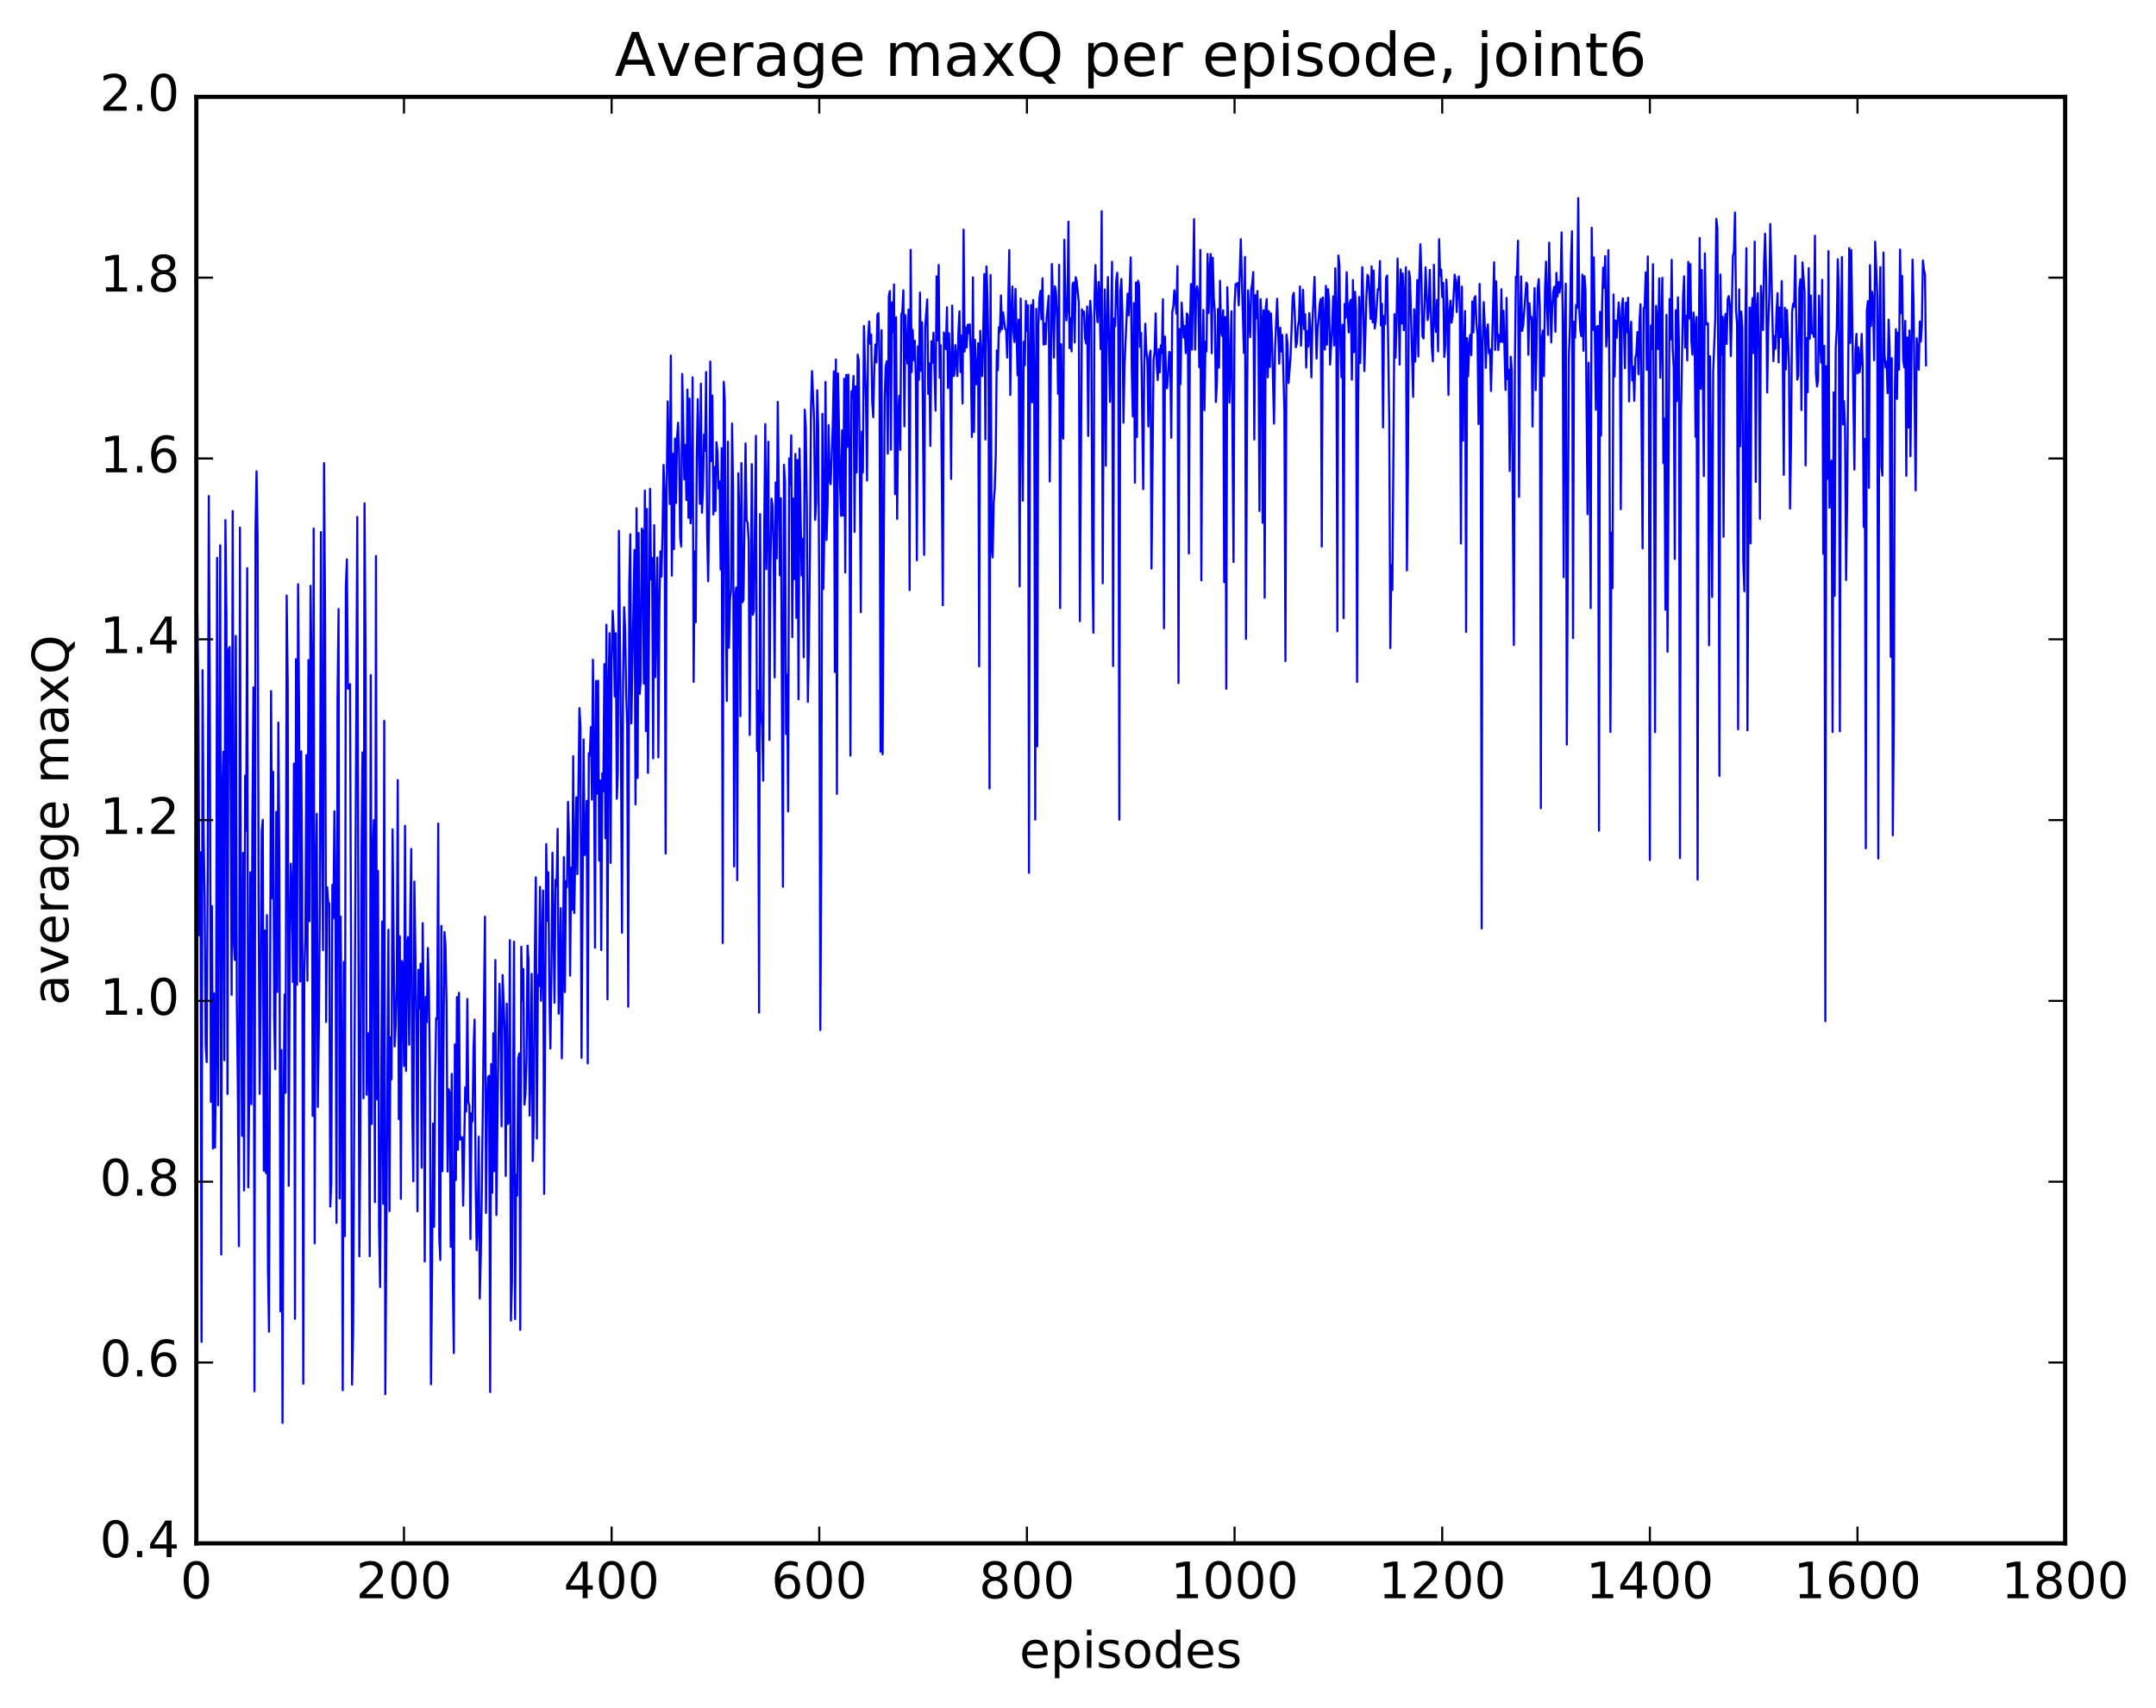 <?xml version="1.0" encoding="utf-8" standalone="no"?>
<!DOCTYPE svg PUBLIC "-//W3C//DTD SVG 1.1//EN"
  "http://www.w3.org/Graphics/SVG/1.1/DTD/svg11.dtd">
<!-- Created with matplotlib (http://matplotlib.org/) -->
<svg height="408pt" version="1.1" viewBox="0 0 515 408" width="515pt" xmlns="http://www.w3.org/2000/svg" xmlns:xlink="http://www.w3.org/1999/xlink">
 <defs>
  <style type="text/css">
*{stroke-linecap:butt;stroke-linejoin:round;stroke-miterlimit:100000;}
  </style>
 </defs>
 <g id="figure_1">
  <g id="patch_1">
   <path d="M 0 408.169 
L 515.768 408.169 
L 515.768 0 
L 0 0 
z
" style="fill:#ffffff;"/>
  </g>
  <g id="axes_1">
   <g id="patch_2">
    <path d="M 46.898 368.742 
L 493.298 368.742 
L 493.298 23.142 
L 46.898 23.142 
z
" style="fill:#ffffff;"/>
   </g>
   <g id="line2d_1">
    <path clip-path="url(#p87c7cba4aa)" d="M 47.145 147.239 
L 47.394 167.613 
L 47.642 223.49 
L 47.889 203.636 
L 48.138 320.613 
L 48.386 160.132 
L 48.633 198.721 
L 48.882 214.095 
L 49.13 249.7 
L 49.377 253.757 
L 49.626 205.034 
L 49.873 118.52 
L 50.121 165.369 
L 50.37 263.258 
L 50.617 216.49 
L 50.865 274.412 
L 51.114 237.311 
L 51.361 274.203 
L 51.609 252.072 
L 51.858 133.293 
L 52.105 264.052 
L 52.602 130.273 
L 52.849 299.731 
L 53.097 189.791 
L 53.346 179.608 
L 53.593 253.321 
L 53.842 124.252 
L 54.09 147.19 
L 54.337 261.38 
L 54.586 155.301 
L 54.834 154.583 
L 55.081 185.646 
L 55.33 237.695 
L 55.578 122.097 
L 55.825 224.746 
L 56.074 229.363 
L 56.322 151.946 
L 56.569 239.239 
L 56.818 260.28 
L 57.066 297.735 
L 57.313 126.058 
L 57.562 231.16 
L 57.809 271.35 
L 58.057 203.781 
L 58.306 284.418 
L 58.553 185.314 
L 58.801 198.519 
L 59.05 135.754 
L 59.297 283.689 
L 59.545 260.235 
L 59.794 208.423 
L 60.041 263.828 
L 60.289 195.543 
L 60.538 164.229 
L 60.785 332.408 
L 61.033 126.405 
L 61.282 112.608 
L 61.529 128.13 
L 61.778 215.079 
L 62.026 261.354 
L 62.273 238.708 
L 62.522 198.56 
L 62.77 195.871 
L 63.017 279.731 
L 63.266 222.321 
L 63.514 280.255 
L 63.761 218.653 
L 64.01 302.448 
L 64.257 318.157 
L 64.754 165.126 
L 65.001 214.628 
L 65.249 184.408 
L 65.498 243.277 
L 65.746 255.473 
L 65.993 193.984 
L 66.242 236.989 
L 66.49 172.654 
L 66.737 207.021 
L 66.986 313.319 
L 67.234 250.892 
L 67.481 339.983 
L 67.73 266.967 
L 67.978 237.612 
L 68.225 261.089 
L 68.474 142.297 
L 68.722 163.614 
L 68.969 283.314 
L 69.218 224.019 
L 69.466 206.348 
L 69.713 212.501 
L 69.962 234.61 
L 70.21 182.443 
L 70.457 315.096 
L 70.706 157.497 
L 70.954 235.252 
L 71.201 139.581 
L 71.45 170.586 
L 71.698 234.521 
L 71.945 179.525 
L 72.194 212.446 
L 72.442 330.616 
L 72.689 233.051 
L 72.938 223.814 
L 73.186 180.412 
L 73.433 234.3 
L 73.681 157.719 
L 73.93 220.105 
L 74.177 139.964 
L 74.425 158.955 
L 74.674 266.592 
L 74.921 126.286 
L 75.169 297.058 
L 75.418 210.23 
L 75.665 194.431 
L 75.913 264.488 
L 76.162 245.133 
L 76.409 215.521 
L 76.657 127.121 
L 76.906 193.622 
L 77.153 227.025 
L 77.401 110.645 
L 77.65 146.38 
L 77.897 244.174 
L 78.145 211.981 
L 78.394 215.56 
L 78.641 215.867 
L 78.889 288.301 
L 79.138 282.537 
L 79.385 211.441 
L 79.633 219.42 
L 79.882 193.815 
L 80.129 216.014 
L 80.377 292.167 
L 80.626 166.707 
L 80.874 145.493 
L 81.121 286.34 
L 81.37 218.992 
L 81.618 252.989 
L 81.865 332.17 
L 82.114 229.823 
L 82.362 295.344 
L 82.609 140.368 
L 82.858 133.641 
L 83.106 164.565 
L 83.602 163.465 
L 83.85 224.824 
L 84.097 330.83 
L 84.346 318.704 
L 85.338 123.513 
L 85.834 300.169 
L 86.082 270.818 
L 86.329 206.705 
L 86.578 179.765 
L 86.826 262.404 
L 87.073 120.27 
L 87.322 156.412 
L 87.57 261.562 
L 87.817 247.322 
L 88.066 246.813 
L 88.314 300.128 
L 88.561 161.298 
L 88.809 268.546 
L 89.058 203.313 
L 89.305 195.942 
L 89.553 287.227 
L 89.802 132.838 
L 90.049 262.69 
L 90.297 208.095 
L 90.546 293.301 
L 90.793 307.52 
L 91.29 220.155 
L 91.537 287.607 
L 91.785 172.237 
L 92.034 333.102 
L 92.778 222.124 
L 93.025 289.367 
L 93.273 247.841 
L 93.522 257.864 
L 93.769 198.164 
L 94.266 250.027 
L 94.513 245.221 
L 94.761 235.188 
L 95.01 186.375 
L 95.257 267.408 
L 95.505 223.706 
L 95.754 286.43 
L 96.001 229.62 
L 96.249 230.247 
L 96.498 254.68 
L 96.746 197.303 
L 96.993 255.87 
L 97.242 225.644 
L 97.49 223.881 
L 97.737 249.619 
L 97.986 218.643 
L 98.234 202.826 
L 98.481 265.431 
L 98.73 282.25 
L 98.978 210.631 
L 99.474 245.116 
L 99.722 289.397 
L 99.969 231.713 
L 100.218 240.88 
L 100.466 230.24 
L 100.713 278.988 
L 100.962 220.56 
L 101.21 241.884 
L 101.457 301.403 
L 101.706 238.161 
L 101.954 244.227 
L 102.201 226.496 
L 102.45 236.269 
L 102.698 258.4 
L 102.945 330.739 
L 103.194 305.404 
L 103.442 268.433 
L 103.689 293.1 
L 103.938 258.815 
L 104.186 243.252 
L 104.433 243.5 
L 104.681 196.77 
L 104.93 295.729 
L 105.177 301.038 
L 105.425 221.222 
L 105.674 279.802 
L 106.169 222.691 
L 106.418 226.017 
L 106.665 239.727 
L 106.913 279.92 
L 107.162 260.254 
L 107.409 261.126 
L 107.657 297.911 
L 107.906 256.574 
L 108.153 304.794 
L 108.401 323.284 
L 108.65 249.552 
L 108.897 281.931 
L 109.145 238.211 
L 109.394 274.71 
L 109.641 237.217 
L 109.889 272.306 
L 110.138 272.177 
L 110.385 271.678 
L 110.633 288.05 
L 111.129 259.779 
L 111.377 265.543 
L 111.626 238.68 
L 111.874 263.274 
L 112.121 264.237 
L 112.37 296.066 
L 112.618 265.961 
L 112.865 267.935 
L 113.114 250.58 
L 113.362 243.61 
L 113.609 281.604 
L 113.858 298.708 
L 114.106 291.784 
L 114.353 271.566 
L 114.602 310.237 
L 114.85 299.862 
L 115.097 284.246 
L 115.594 241.903 
L 115.841 219.022 
L 116.09 289.784 
L 116.338 265.67 
L 116.585 257.407 
L 116.834 257.002 
L 117.082 332.597 
L 117.329 254.228 
L 117.578 285 
L 117.826 246.855 
L 118.073 279.846 
L 118.322 229.38 
L 118.57 290.296 
L 119.066 248.269 
L 119.314 235.042 
L 119.561 244.095 
L 119.809 269.126 
L 120.058 232.968 
L 120.553 246.399 
L 120.802 280.985 
L 121.049 239.791 
L 121.297 268.559 
L 121.546 267.811 
L 121.793 224.632 
L 122.041 315.509 
L 122.29 306.72 
L 122.785 224.994 
L 123.034 315.159 
L 123.281 280.649 
L 123.529 285.679 
L 123.778 253.017 
L 124.025 251.676 
L 124.273 317.736 
L 124.522 226.207 
L 124.769 239.003 
L 125.017 231.53 
L 125.266 263.916 
L 125.513 261.5 
L 125.761 253.007 
L 126.01 225.926 
L 126.257 229.471 
L 126.505 266.534 
L 126.754 254.92 
L 127.001 232.69 
L 127.249 277.386 
L 127.498 268.203 
L 127.746 228.445 
L 127.993 209.628 
L 128.242 272.023 
L 128.489 232.959 
L 128.738 235.594 
L 128.986 211.905 
L 129.233 239.121 
L 129.73 212.777 
L 129.977 285.25 
L 130.474 201.682 
L 130.721 220.005 
L 130.97 208.391 
L 131.218 236.824 
L 131.465 250.512 
L 131.714 232.827 
L 131.962 203.749 
L 132.458 239.577 
L 132.706 210.225 
L 132.953 211.66 
L 133.202 198.038 
L 133.45 242.197 
L 133.697 234.616 
L 133.946 216.988 
L 134.194 252.86 
L 134.441 233.404 
L 134.69 204.775 
L 134.938 237.016 
L 135.185 210.511 
L 135.434 212.034 
L 135.681 191.594 
L 135.929 200.396 
L 136.178 233.093 
L 136.425 207.294 
L 136.673 217.361 
L 136.922 180.664 
L 137.169 218.16 
L 137.666 190.476 
L 137.913 208.856 
L 138.41 169.188 
L 138.657 173.576 
L 138.905 252.754 
L 139.401 176.681 
L 139.649 204.31 
L 139.898 202.388 
L 140.145 191.329 
L 140.393 254.084 
L 140.642 179.948 
L 140.889 180.456 
L 141.137 173.709 
L 141.386 191.056 
L 141.633 157.636 
L 141.881 180.153 
L 142.13 226.43 
L 142.377 162.7 
L 142.625 189.637 
L 142.874 162.651 
L 143.121 205.614 
L 143.369 186.483 
L 143.618 227.001 
L 143.865 184.779 
L 144.113 189.078 
L 144.362 158.664 
L 144.609 200.267 
L 144.857 149.272 
L 145.106 238.781 
L 145.353 164.137 
L 145.601 151.283 
L 145.85 206.172 
L 146.097 158.12 
L 146.345 145.954 
L 146.594 150.785 
L 146.841 166.407 
L 147.089 151.288 
L 147.338 190.841 
L 147.585 184.232 
L 147.833 126.815 
L 148.329 178.512 
L 148.577 222.863 
L 148.826 163.335 
L 149.073 145.073 
L 149.321 150.125 
L 149.57 165.722 
L 149.817 173.356 
L 150.065 240.536 
L 150.314 139.582 
L 150.561 127.653 
L 150.81 172.836 
L 151.554 131.399 
L 151.802 192.187 
L 152.049 121.442 
L 152.298 185.892 
L 152.546 127.348 
L 152.793 165.789 
L 153.042 162.826 
L 153.29 126.308 
L 153.537 126.812 
L 153.786 163.338 
L 154.034 117.205 
L 154.281 174.693 
L 154.53 121.609 
L 154.778 184.667 
L 155.274 116.777 
L 155.522 138.458 
L 155.769 133.295 
L 156.018 181.176 
L 156.266 125.476 
L 156.513 161.775 
L 157.01 133.2 
L 157.257 180.941 
L 157.506 145.166 
L 157.754 131.726 
L 158.001 137.768 
L 158.25 127.436 
L 158.498 111.077 
L 158.745 116.845 
L 158.994 203.939 
L 159.242 118.016 
L 159.489 95.906 
L 159.986 120.423 
L 160.233 84.955 
L 160.482 137.519 
L 160.73 108.387 
L 160.977 131.186 
L 161.226 104.789 
L 161.474 120.2 
L 161.721 104.687 
L 161.97 100.998 
L 162.218 108.092 
L 162.465 128.328 
L 162.714 130.572 
L 162.962 89.361 
L 163.458 114.527 
L 163.706 106.31 
L 163.953 119.481 
L 164.202 93.09 
L 164.45 123.708 
L 164.697 95.223 
L 164.946 125.041 
L 165.194 121.192 
L 165.441 90.157 
L 165.69 162.924 
L 165.938 131.72 
L 166.185 148.669 
L 166.434 108.897 
L 166.681 95.364 
L 167.178 120.379 
L 167.425 91.684 
L 167.673 122.494 
L 167.922 116.977 
L 168.169 103.794 
L 168.417 107.697 
L 168.666 88.899 
L 168.913 127.259 
L 169.161 138.848 
L 169.41 120.534 
L 169.657 86.374 
L 169.905 110.166 
L 170.154 94.504 
L 170.401 122.923 
L 170.649 111.591 
L 170.898 122.097 
L 171.145 105.651 
L 171.393 108.209 
L 171.642 116.726 
L 171.889 115.034 
L 172.137 136.092 
L 172.386 107.073 
L 172.633 225.316 
L 172.881 91.209 
L 173.13 95.737 
L 173.377 148.45 
L 173.625 167.482 
L 173.874 105.526 
L 174.121 154.787 
L 174.369 143.305 
L 174.618 141.105 
L 174.865 101.205 
L 175.113 117.342 
L 175.362 207.02 
L 175.609 142.45 
L 175.857 140.352 
L 176.106 210.297 
L 176.353 113.06 
L 176.601 123.044 
L 176.85 171.09 
L 177.097 110.632 
L 177.345 143.881 
L 177.594 143.281 
L 178.089 105.95 
L 178.338 124.362 
L 178.585 124.891 
L 178.833 129.244 
L 179.082 175.604 
L 179.577 110.893 
L 179.826 146.899 
L 180.073 145.887 
L 180.57 104.142 
L 180.817 179.44 
L 181.065 165.05 
L 181.314 241.943 
L 181.561 122.828 
L 181.81 169.962 
L 182.058 173.58 
L 182.305 186.525 
L 182.554 125.296 
L 182.802 101.318 
L 183.049 135.972 
L 183.546 105.544 
L 183.793 176.786 
L 184.042 134.893 
L 184.29 119.134 
L 184.537 120.925 
L 184.786 130.587 
L 185.034 161.855 
L 185.281 115.271 
L 185.53 133.416 
L 185.778 96.025 
L 186.274 137.458 
L 186.522 119.053 
L 187.018 211.876 
L 187.266 111.055 
L 187.513 115.255 
L 187.762 175.366 
L 188.01 161.21 
L 188.257 193.85 
L 188.506 109.533 
L 188.754 115.668 
L 189.001 104.014 
L 189.25 152.22 
L 189.498 119.088 
L 189.745 138.383 
L 189.994 108.464 
L 190.242 147.648 
L 190.489 109.884 
L 190.738 167.088 
L 190.986 107.188 
L 191.482 137.501 
L 191.73 128.726 
L 191.977 157.038 
L 192.226 97.885 
L 192.474 102.145 
L 192.721 120.644 
L 192.97 167.693 
L 193.218 154.316 
L 193.465 132.498 
L 193.714 97.793 
L 193.962 88.657 
L 194.458 100.456 
L 194.706 124.214 
L 194.953 119.964 
L 195.202 93.242 
L 195.45 102.126 
L 195.697 142.419 
L 195.946 246.086 
L 196.194 202.094 
L 196.441 98.9 
L 196.69 140.722 
L 196.938 124.741 
L 197.185 91.239 
L 197.434 129.027 
L 197.681 120.395 
L 197.929 101.573 
L 198.178 114.868 
L 198.425 115.69 
L 198.922 101.508 
L 199.169 88.722 
L 199.417 160.553 
L 199.666 85.883 
L 199.913 189.674 
L 200.161 89.23 
L 200.657 115.612 
L 200.905 123.249 
L 201.154 102.808 
L 201.401 123.186 
L 201.649 90.486 
L 201.898 136.78 
L 202.145 89.584 
L 202.393 106.769 
L 202.642 89.538 
L 202.889 107.782 
L 203.137 180.546 
L 203.386 93.493 
L 203.633 95.1 
L 203.881 89.814 
L 204.13 127.08 
L 204.377 92.29 
L 204.625 112.892 
L 204.874 84.732 
L 205.121 86.195 
L 205.369 110.458 
L 205.618 146.253 
L 205.865 103.123 
L 206.113 112.901 
L 206.362 77.893 
L 206.857 95.626 
L 207.106 114.819 
L 207.353 81.103 
L 207.601 76.807 
L 207.85 82.124 
L 208.097 79.928 
L 208.345 96.016 
L 208.594 99.685 
L 208.841 87.837 
L 209.089 82.327 
L 209.338 86.599 
L 209.585 75.186 
L 209.833 74.819 
L 210.082 86.771 
L 210.329 179.587 
L 210.577 78.891 
L 210.826 180.225 
L 211.321 95.1 
L 211.57 87.566 
L 211.817 86.336 
L 212.065 108.381 
L 212.314 70.728 
L 212.561 69.557 
L 212.81 107.462 
L 213.058 72.26 
L 213.305 79.377 
L 213.554 67.99 
L 213.802 118.076 
L 214.049 75.782 
L 214.298 123.98 
L 214.546 99.228 
L 214.793 94.571 
L 215.042 107.491 
L 215.29 75.202 
L 215.537 74.477 
L 215.786 69.344 
L 216.034 101.849 
L 216.281 75.292 
L 216.53 83.738 
L 216.778 86.904 
L 217.025 73.934 
L 217.274 141.003 
L 217.522 59.697 
L 217.769 88.929 
L 218.018 78.825 
L 218.266 86.051 
L 218.513 81.386 
L 218.762 90.334 
L 219.01 133.865 
L 219.257 82.762 
L 219.506 90.734 
L 219.754 69.898 
L 220.001 88.61 
L 220.25 76.989 
L 220.745 132.571 
L 220.994 78.199 
L 221.489 71.531 
L 221.738 94.118 
L 221.986 86.816 
L 222.233 106.538 
L 222.482 81.546 
L 222.73 86.682 
L 222.977 79.491 
L 223.474 98.112 
L 223.721 66.025 
L 223.97 81.34 
L 224.218 63.308 
L 224.465 90.247 
L 224.714 82.486 
L 225.209 144.604 
L 225.458 79.426 
L 225.706 80.407 
L 225.953 83.398 
L 226.202 73.421 
L 226.45 92.712 
L 226.697 79.633 
L 226.946 87.077 
L 227.194 114.425 
L 227.441 72.993 
L 227.69 89.869 
L 227.938 89.729 
L 228.185 82.444 
L 228.681 89.869 
L 228.929 79.668 
L 229.178 74.386 
L 229.425 88.897 
L 229.673 80.157 
L 229.922 96.398 
L 230.169 54.872 
L 230.417 83.994 
L 230.666 78.184 
L 230.913 83.018 
L 231.161 77.581 
L 231.41 79.575 
L 231.657 77.494 
L 231.905 85.922 
L 232.154 104.408 
L 232.401 66.284 
L 232.649 103.234 
L 232.898 81.172 
L 233.145 91.865 
L 233.393 90.576 
L 233.642 82.014 
L 233.889 159.212 
L 234.137 79.057 
L 234.386 87.253 
L 234.633 89.864 
L 235.13 65.48 
L 235.377 104.994 
L 235.625 63.659 
L 235.874 70.508 
L 236.121 84.596 
L 236.369 188.395 
L 236.618 65.699 
L 236.865 130.544 
L 237.113 133.2 
L 237.362 120.129 
L 237.609 116.813 
L 237.857 108.676 
L 238.106 83.734 
L 238.353 88.466 
L 238.601 78.162 
L 238.85 79.324 
L 239.097 70.582 
L 239.345 78.654 
L 239.594 74.603 
L 240.089 78.508 
L 240.338 78.904 
L 240.585 85.437 
L 241.082 59.76 
L 241.329 94.372 
L 241.577 75.646 
L 241.826 68.463 
L 242.073 79.158 
L 242.321 81.715 
L 242.57 69.027 
L 243.065 89.694 
L 243.314 76.38 
L 243.561 140.096 
L 243.81 71.341 
L 244.305 119.626 
L 244.554 81.663 
L 244.802 87.283 
L 245.049 71.892 
L 245.298 79.06 
L 245.546 72.926 
L 245.793 208.535 
L 246.042 83.405 
L 246.29 72.855 
L 246.537 96.134 
L 246.786 71.677 
L 247.034 89.115 
L 247.281 195.813 
L 247.53 73.789 
L 247.778 178.304 
L 248.025 77.718 
L 248.274 71.314 
L 248.522 69.51 
L 248.769 76.288 
L 249.018 66.495 
L 249.266 82.336 
L 249.513 77.278 
L 249.762 82.242 
L 250.01 76.099 
L 250.506 70.675 
L 250.754 115.037 
L 251.25 63.083 
L 251.498 70.615 
L 251.745 85.424 
L 251.994 68.411 
L 252.242 69.795 
L 252.489 76.197 
L 252.738 94.091 
L 252.986 63.291 
L 253.233 145.297 
L 253.482 82.224 
L 253.73 103.868 
L 253.977 104.808 
L 254.226 57.297 
L 254.474 71.276 
L 254.721 76.555 
L 254.97 73.031 
L 255.218 52.969 
L 255.465 83.18 
L 255.714 75.958 
L 255.962 83.954 
L 256.209 67.89 
L 256.457 67.45 
L 256.705 81.843 
L 256.954 66.228 
L 257.202 67.273 
L 257.697 72.395 
L 257.945 148.409 
L 258.442 73.908 
L 258.69 75.277 
L 258.938 74.438 
L 259.185 80.817 
L 259.433 82.052 
L 259.682 73.239 
L 259.93 104.169 
L 260.178 76.32 
L 260.425 71.859 
L 260.673 75.547 
L 260.921 132.829 
L 261.17 151.168 
L 261.418 72.273 
L 261.666 63.347 
L 261.913 72.973 
L 262.161 76.991 
L 262.409 67.351 
L 262.658 72.22 
L 262.906 83.421 
L 263.154 50.448 
L 263.401 139.381 
L 263.649 85.524 
L 263.897 69.171 
L 264.146 111.277 
L 264.394 77.725 
L 264.642 66.196 
L 265.137 96.033 
L 265.634 62.538 
L 265.882 159.14 
L 266.13 76.111 
L 266.377 77.937 
L 266.625 67.119 
L 266.873 65.168 
L 267.122 78.694 
L 267.37 195.836 
L 267.618 69.527 
L 267.865 66.663 
L 268.113 75.451 
L 268.361 100.98 
L 268.61 87.42 
L 269.353 70.15 
L 269.601 75.332 
L 270.098 61.505 
L 270.346 88.46 
L 270.594 99.501 
L 270.841 72.413 
L 271.089 115.316 
L 271.337 67.525 
L 271.586 104.414 
L 271.834 67.069 
L 272.082 68.072 
L 272.329 82.868 
L 272.577 79.529 
L 273.074 116.863 
L 273.322 88.086 
L 273.57 77.368 
L 273.817 83.721 
L 274.065 86.141 
L 274.313 101.894 
L 274.562 85.26 
L 274.81 83.78 
L 275.058 135.843 
L 275.553 86.001 
L 275.801 84.039 
L 276.05 74.881 
L 276.298 87.047 
L 276.546 90.804 
L 276.793 83.414 
L 277.041 88.978 
L 277.289 82.497 
L 277.538 84.364 
L 277.786 71.513 
L 278.034 150.109 
L 278.281 80.425 
L 278.529 89.511 
L 278.777 92.795 
L 279.026 89.377 
L 279.274 84.083 
L 279.522 84.268 
L 279.769 104.582 
L 280.017 74.567 
L 280.265 73.231 
L 280.514 69.366 
L 280.762 71.59 
L 281.01 74.987 
L 281.257 63.59 
L 281.505 163.197 
L 281.753 78.596 
L 282.002 91.738 
L 282.25 72.312 
L 282.745 80.649 
L 282.993 77.895 
L 283.241 84.359 
L 283.49 74.895 
L 283.738 75.288 
L 283.986 132.237 
L 284.233 78.226 
L 284.481 67.861 
L 284.729 83.554 
L 285.226 52.365 
L 285.474 83.532 
L 285.721 69.85 
L 285.969 68.401 
L 286.217 70.846 
L 286.466 87.74 
L 286.714 59.709 
L 286.962 138.668 
L 287.209 85.915 
L 287.457 74.059 
L 287.705 97.986 
L 287.954 81.632 
L 288.202 83.953 
L 288.45 60.668 
L 288.697 74.802 
L 288.945 64.315 
L 289.193 60.698 
L 289.442 84.377 
L 289.69 61.568 
L 289.938 71.236 
L 290.185 74.658 
L 290.433 96.056 
L 290.682 91.357 
L 290.93 73.834 
L 291.178 87.826 
L 291.425 67.087 
L 291.673 79.137 
L 291.921 80.257 
L 292.17 74.158 
L 292.418 139.099 
L 292.666 75.742 
L 292.913 164.575 
L 293.161 68.626 
L 293.409 78.692 
L 293.658 96.205 
L 294.154 74.368 
L 294.649 134.275 
L 294.897 73.016 
L 295.146 67.87 
L 295.394 67.987 
L 295.642 67.587 
L 295.889 72.948 
L 296.385 57.157 
L 297.13 84.327 
L 297.377 61.391 
L 297.625 152.656 
L 297.873 97.879 
L 298.122 69.389 
L 298.618 80.569 
L 298.865 69.198 
L 299.113 67.726 
L 299.361 65 
L 299.61 104.989 
L 299.858 70.52 
L 300.106 76.046 
L 300.353 69.541 
L 300.601 81.071 
L 300.849 122.107 
L 301.098 71.472 
L 301.346 76.316 
L 301.594 124.916 
L 301.841 74.136 
L 302.089 142.82 
L 302.337 73.572 
L 302.586 71.444 
L 302.834 90.158 
L 303.082 74.317 
L 303.329 87.689 
L 303.577 74.879 
L 303.825 80.265 
L 304.322 101.219 
L 304.57 83.32 
L 305.065 71.376 
L 305.562 86.897 
L 305.81 78.313 
L 306.058 83.951 
L 306.305 80.019 
L 306.801 98.144 
L 307.05 157.946 
L 307.298 79.925 
L 307.546 82.079 
L 307.793 91.507 
L 308.289 84.951 
L 308.786 70.805 
L 309.034 69.978 
L 309.281 74.934 
L 309.529 82.963 
L 309.777 81.968 
L 310.026 78.181 
L 310.274 76.521 
L 310.522 68.439 
L 310.769 82.619 
L 311.265 69.239 
L 311.514 78.646 
L 311.762 75.08 
L 312.01 87.808 
L 312.257 79.119 
L 312.505 82.789 
L 312.753 74.803 
L 313.002 79.4 
L 313.25 90.158 
L 313.498 76.893 
L 313.993 66.176 
L 314.49 85.664 
L 314.738 78.336 
L 314.986 76.02 
L 315.233 72.644 
L 315.481 71.417 
L 315.729 130.583 
L 315.978 71.064 
L 316.474 83.508 
L 316.721 68.299 
L 316.969 82.354 
L 317.217 69.09 
L 317.466 71.759 
L 317.714 87.111 
L 318.209 78.081 
L 318.457 70.804 
L 318.705 82.556 
L 318.954 64.113 
L 319.202 74.292 
L 319.45 150.811 
L 319.697 61.044 
L 319.945 63.263 
L 320.193 82.867 
L 320.442 90.157 
L 320.69 77.575 
L 320.938 147.664 
L 321.185 72.635 
L 321.433 75.975 
L 321.682 65.043 
L 321.93 74.991 
L 322.178 79.413 
L 322.425 72.3 
L 322.673 71.61 
L 322.921 90.695 
L 323.17 66.909 
L 323.418 84.155 
L 323.666 69.727 
L 323.913 74.008 
L 324.161 162.937 
L 324.409 97.563 
L 324.658 70.963 
L 324.906 86.736 
L 325.401 63.847 
L 325.649 71.42 
L 325.897 88.658 
L 326.394 70.794 
L 326.642 65.657 
L 326.889 66.059 
L 327.385 76.194 
L 327.634 63.655 
L 327.882 77.021 
L 328.13 64.647 
L 328.377 78.473 
L 328.625 76.831 
L 329.122 69.105 
L 329.37 69.174 
L 329.618 62.354 
L 329.865 77.749 
L 330.113 72.571 
L 330.361 102.127 
L 330.61 75.465 
L 330.858 77.426 
L 331.106 66.362 
L 331.353 65.83 
L 331.849 100.774 
L 332.098 154.847 
L 332.346 134.995 
L 332.594 140.962 
L 333.089 75.055 
L 333.337 85.463 
L 333.586 77.895 
L 333.834 61.782 
L 334.082 71.337 
L 334.329 87.117 
L 334.577 64.37 
L 334.825 77.298 
L 335.074 65.329 
L 335.322 78.898 
L 335.817 63.849 
L 336.065 136.303 
L 336.313 111.769 
L 336.562 64.821 
L 336.81 66.485 
L 337.553 94.83 
L 337.801 73.905 
L 338.05 86.408 
L 338.546 66.9 
L 338.793 85.17 
L 339.041 65.774 
L 339.289 58.355 
L 339.538 66.733 
L 339.786 80.369 
L 340.034 80.868 
L 340.529 63.875 
L 341.026 76.47 
L 341.274 74.236 
L 341.522 64.502 
L 342.017 82.929 
L 342.265 86.33 
L 342.514 63.265 
L 342.762 76.777 
L 343.01 79.306 
L 343.257 71.671 
L 343.505 83.938 
L 343.753 57.169 
L 344.002 65.86 
L 344.25 64.399 
L 344.498 71.001 
L 344.745 67.607 
L 344.993 85.284 
L 345.241 82.659 
L 345.49 66.794 
L 345.738 72.641 
L 345.986 94.357 
L 346.233 74.646 
L 346.481 71.821 
L 346.729 77.101 
L 346.978 75.458 
L 347.474 65.622 
L 347.721 66.913 
L 347.969 74.566 
L 348.217 67.81 
L 348.466 66.042 
L 348.714 73.841 
L 348.962 129.839 
L 349.209 68.475 
L 349.457 105.277 
L 349.705 81.788 
L 349.954 74.317 
L 350.202 150.979 
L 350.45 80.785 
L 350.697 89.888 
L 350.945 82.697 
L 351.193 79.986 
L 351.442 84.853 
L 351.69 72.026 
L 351.938 79.428 
L 352.185 71.151 
L 352.433 70.754 
L 352.682 77.416 
L 352.93 80.013 
L 353.178 101.303 
L 353.425 67.836 
L 353.673 81.309 
L 353.921 221.816 
L 354.17 81.818 
L 354.418 72.18 
L 354.666 77.944 
L 354.913 87.889 
L 355.161 79.054 
L 355.409 77.501 
L 355.658 84.436 
L 355.906 83.508 
L 356.154 93.421 
L 356.897 62.679 
L 357.146 83.629 
L 357.394 67.207 
L 357.642 78.979 
L 357.889 83.655 
L 358.137 80.008 
L 358.385 81.672 
L 358.634 69.114 
L 358.882 81.715 
L 359.13 74.257 
L 359.625 93.154 
L 359.873 71.18 
L 360.122 90.626 
L 360.37 88.328 
L 360.618 112.516 
L 360.865 85.224 
L 361.113 88.206 
L 361.61 154.114 
L 361.858 87.099 
L 362.106 66.098 
L 362.353 66.117 
L 362.601 57.522 
L 362.849 118.712 
L 363.098 77.28 
L 363.346 66.041 
L 363.594 79.063 
L 363.841 77.763 
L 364.586 67.523 
L 364.834 68.025 
L 365.082 84.77 
L 365.329 72.457 
L 365.577 76.2 
L 365.825 75.709 
L 366.074 101.907 
L 366.322 77.438 
L 366.57 68.841 
L 366.817 93.227 
L 367.313 68.815 
L 367.562 66.692 
L 367.81 73.592 
L 368.058 193.095 
L 368.305 80.637 
L 368.553 78.986 
L 368.801 89.868 
L 369.05 69.122 
L 369.298 62.509 
L 369.546 74.189 
L 369.793 80.031 
L 370.041 57.977 
L 370.538 81.814 
L 370.786 73.134 
L 371.034 69.695 
L 371.281 68.484 
L 371.529 79.27 
L 371.777 65.201 
L 372.026 70.871 
L 372.274 67.39 
L 372.522 69.877 
L 372.769 67.767 
L 373.017 55.529 
L 373.265 74.233 
L 373.514 137.917 
L 373.762 78.131 
L 374.01 67.785 
L 374.257 177.918 
L 374.753 85.016 
L 375.002 77.891 
L 375.25 62.737 
L 375.498 55.26 
L 375.745 152.445 
L 375.993 76.89 
L 376.241 80.697 
L 376.49 72.823 
L 376.738 73.527 
L 376.986 47.317 
L 377.233 73.734 
L 377.481 78.924 
L 377.729 80.321 
L 377.978 65.616 
L 378.226 83.833 
L 378.474 65.976 
L 378.721 69.267 
L 379.217 122.861 
L 379.466 86.659 
L 379.714 106.164 
L 379.962 145.293 
L 380.209 54.405 
L 380.457 78.825 
L 380.705 61.496 
L 381.202 97.903 
L 381.45 78.044 
L 381.697 77.881 
L 381.945 198.468 
L 382.193 74.5 
L 382.442 104.033 
L 382.69 73.023 
L 382.938 63.935 
L 383.185 68.729 
L 383.433 61.191 
L 383.682 82.797 
L 383.93 78.007 
L 384.178 59.783 
L 384.425 90.447 
L 384.673 174.877 
L 384.921 127.257 
L 385.17 140.53 
L 385.418 70.352 
L 385.666 89.974 
L 385.913 76.6 
L 386.161 80.732 
L 386.658 72.256 
L 386.906 76.295 
L 387.154 121.66 
L 387.401 73.751 
L 387.649 71.285 
L 387.897 78.029 
L 388.146 87.958 
L 388.394 72.294 
L 388.642 79.389 
L 388.889 71.149 
L 389.137 95.904 
L 389.385 80.526 
L 389.634 76.869 
L 389.882 90.9 
L 390.13 87.625 
L 390.377 95.762 
L 390.625 85.536 
L 390.873 84.441 
L 391.122 79.357 
L 391.37 89.417 
L 391.618 76.896 
L 391.865 72.681 
L 392.361 131.014 
L 392.61 73.578 
L 392.858 73.377 
L 393.106 65.088 
L 393.353 88.383 
L 393.601 61.261 
L 393.849 89.415 
L 394.098 205.48 
L 394.346 77.788 
L 394.594 83.369 
L 394.841 63.128 
L 395.089 106.145 
L 395.337 174.926 
L 395.586 73.062 
L 395.834 77.208 
L 396.082 83.396 
L 396.329 66.499 
L 396.577 90.236 
L 397.074 66.373 
L 397.322 110.669 
L 397.57 100.029 
L 397.817 145.677 
L 398.065 75.241 
L 398.313 155.715 
L 398.81 71.446 
L 399.058 81.111 
L 399.305 62.084 
L 399.553 83.282 
L 399.801 87.878 
L 400.05 133.543 
L 400.298 74.132 
L 400.546 95.833 
L 400.793 71.027 
L 401.041 82.038 
L 401.289 205.025 
L 401.538 99.013 
L 402.034 70.765 
L 402.281 66.018 
L 402.529 83.047 
L 402.777 75.417 
L 403.026 86.107 
L 403.274 62.583 
L 403.522 76.08 
L 403.769 63.098 
L 404.017 81.429 
L 404.265 84.734 
L 404.514 74.664 
L 404.762 77.921 
L 405.01 104.352 
L 405.257 75.728 
L 405.505 210.171 
L 405.753 85.937 
L 406.002 56.852 
L 406.25 92.897 
L 406.498 64.516 
L 406.993 113.749 
L 407.241 60.552 
L 407.49 77.541 
L 407.738 77.166 
L 407.986 77.283 
L 408.233 154.167 
L 408.481 85.109 
L 408.978 142.634 
L 409.226 88.741 
L 409.721 76.077 
L 409.969 52.298 
L 410.217 54.391 
L 410.466 90.556 
L 410.714 185.388 
L 410.962 65.599 
L 411.209 84.725 
L 411.457 75.627 
L 411.705 128.238 
L 411.954 76.417 
L 412.202 74.985 
L 412.45 82.179 
L 412.697 71.47 
L 412.945 70.728 
L 413.193 72.881 
L 413.442 85.088 
L 413.938 61.188 
L 414.185 60.163 
L 414.433 50.793 
L 414.682 74.063 
L 414.93 77.534 
L 415.178 174.259 
L 415.425 69.153 
L 415.673 106.611 
L 415.921 74.416 
L 416.17 78.417 
L 416.418 134.061 
L 416.666 141.247 
L 416.913 77.541 
L 417.161 59.313 
L 417.409 174.499 
L 417.906 73.468 
L 418.154 129.825 
L 418.401 74.409 
L 418.649 71.186 
L 418.897 84.408 
L 419.146 57.732 
L 419.394 115.151 
L 419.642 73.922 
L 419.889 70.051 
L 420.137 84.857 
L 420.385 123.967 
L 420.634 68.305 
L 421.13 78.849 
L 421.377 62.953 
L 421.625 55.84 
L 421.873 66.397 
L 422.122 93.791 
L 422.37 78.287 
L 422.618 70.876 
L 422.865 53.523 
L 423.61 86.286 
L 423.858 80.296 
L 424.106 83.336 
L 424.353 74.499 
L 424.601 70.074 
L 424.849 86.581 
L 425.098 73.474 
L 425.346 80.56 
L 425.594 67.158 
L 425.841 84.729 
L 426.089 113.464 
L 426.337 73.528 
L 426.586 88.289 
L 426.834 74.057 
L 427.329 87.409 
L 427.577 121.506 
L 427.825 105.699 
L 428.074 74.558 
L 428.322 72.542 
L 428.57 73.307 
L 428.817 61.097 
L 429.313 90.697 
L 429.562 89.719 
L 429.81 68.802 
L 430.058 66.74 
L 430.305 97.977 
L 430.553 62.686 
L 431.05 69.796 
L 431.298 111.219 
L 431.546 80.715 
L 431.793 93.689 
L 432.041 64.049 
L 432.289 80.933 
L 432.538 70.601 
L 432.786 79.596 
L 433.034 79.269 
L 433.281 80.48 
L 433.529 56.332 
L 433.777 89.246 
L 434.026 92.34 
L 434.274 90.901 
L 434.522 70.63 
L 434.769 81.727 
L 435.017 86.649 
L 435.265 66.853 
L 435.514 132.308 
L 435.762 82.607 
L 436.01 243.98 
L 436.257 87.493 
L 436.505 114.432 
L 436.753 60.006 
L 437.002 121.287 
L 437.25 111.702 
L 437.498 110.053 
L 437.745 174.888 
L 437.993 93.759 
L 438.241 142.351 
L 438.49 83.297 
L 438.738 78.773 
L 438.986 61.952 
L 439.233 69.496 
L 439.481 174.712 
L 439.729 83.907 
L 439.978 61.398 
L 440.226 101.416 
L 440.474 95.843 
L 440.721 102.171 
L 440.969 138.591 
L 441.217 119.935 
L 441.714 59.274 
L 441.962 81.97 
L 442.209 59.734 
L 442.954 112.191 
L 443.202 83.911 
L 443.45 79.766 
L 443.697 89.228 
L 443.945 82.999 
L 444.193 88.943 
L 444.442 86.722 
L 444.69 79.807 
L 444.938 87.541 
L 445.185 125.903 
L 445.433 104.839 
L 445.682 202.67 
L 445.93 74.229 
L 446.178 71.939 
L 446.425 116.569 
L 446.673 63.345 
L 446.921 77.903 
L 447.17 69.695 
L 447.418 72.045 
L 447.666 86.078 
L 447.913 57.751 
L 448.409 70.118 
L 448.658 205.116 
L 448.906 77.75 
L 449.154 63.825 
L 449.401 111.421 
L 449.649 113.651 
L 449.897 60.329 
L 450.146 84.651 
L 450.394 87.781 
L 450.642 86.395 
L 450.889 93.938 
L 451.137 76.38 
L 451.385 83.562 
L 451.634 156.927 
L 451.882 85.565 
L 452.13 199.595 
L 452.377 172.49 
L 452.625 93.131 
L 452.873 78.641 
L 453.122 95.297 
L 453.37 79.475 
L 453.618 88.31 
L 453.865 59.631 
L 454.113 74.856 
L 454.361 65.916 
L 454.61 85.815 
L 454.858 87.771 
L 455.106 76.68 
L 455.353 113.685 
L 455.601 80.616 
L 455.849 102.142 
L 456.098 78.966 
L 456.346 108.997 
L 456.841 62.028 
L 457.089 72.862 
L 457.586 117.186 
L 457.834 80.826 
L 458.082 83.838 
L 458.329 88.341 
L 458.577 76.806 
L 458.825 81.605 
L 459.074 77.63 
L 459.322 62.231 
L 459.57 64.459 
L 459.817 65.621 
L 460.065 87.275 
L 460.065 87.275 
" style="fill:none;stroke:#0000ff;stroke-linecap:square;stroke-width:0.5;"/>
   </g>
   <g id="patch_3">
    <path d="M 46.898 368.742 
L 46.898 23.142 
" style="fill:none;stroke:#000000;stroke-linecap:square;stroke-linejoin:miter;"/>
   </g>
   <g id="patch_4">
    <path d="M 493.298 368.742 
L 493.298 23.142 
" style="fill:none;stroke:#000000;stroke-linecap:square;stroke-linejoin:miter;"/>
   </g>
   <g id="patch_5">
    <path d="M 46.898 368.742 
L 493.298 368.742 
" style="fill:none;stroke:#000000;stroke-linecap:square;stroke-linejoin:miter;"/>
   </g>
   <g id="patch_6">
    <path d="M 46.898 23.142 
L 493.298 23.142 
" style="fill:none;stroke:#000000;stroke-linecap:square;stroke-linejoin:miter;"/>
   </g>
   <g id="matplotlib.axis_1">
    <g id="xtick_1">
     <g id="line2d_2">
      <defs>
       <path d="M 0 0 
L 0 -4 
" id="m7ded10111f" style="stroke:#000000;stroke-width:0.5;"/>
      </defs>
      <g>
       <use style="stroke:#000000;stroke-width:0.5;" x="46.898" xlink:href="#m7ded10111f" y="368.742"/>
      </g>
     </g>
     <g id="line2d_3">
      <defs>
       <path d="M 0 0 
L 0 4 
" id="m8a1b065da8" style="stroke:#000000;stroke-width:0.5;"/>
      </defs>
      <g>
       <use style="stroke:#000000;stroke-width:0.5;" x="46.898" xlink:href="#m8a1b065da8" y="23.142"/>
      </g>
     </g>
     <g id="text_1">
      <!-- 0 -->
      <defs>
       <path d="M 31.781 66.406 
Q 24.172 66.406 20.328 58.906 
Q 16.5 51.422 16.5 36.375 
Q 16.5 21.391 20.328 13.891 
Q 24.172 6.391 31.781 6.391 
Q 39.453 6.391 43.281 13.891 
Q 47.125 21.391 47.125 36.375 
Q 47.125 51.422 43.281 58.906 
Q 39.453 66.406 31.781 66.406 
M 31.781 74.219 
Q 44.047 74.219 50.516 64.516 
Q 56.984 54.828 56.984 36.375 
Q 56.984 17.969 50.516 8.266 
Q 44.047 -1.422 31.781 -1.422 
Q 19.531 -1.422 13.062 8.266 
Q 6.594 17.969 6.594 36.375 
Q 6.594 54.828 13.062 64.516 
Q 19.531 74.219 31.781 74.219 
" id="BitstreamVeraSans-Roman-30"/>
      </defs>
      <g transform="translate(43.08 381.86)scale(0.12 -0.12)">
       <use xlink:href="#BitstreamVeraSans-Roman-30"/>
      </g>
     </g>
    </g>
    <g id="xtick_2">
     <g id="line2d_4">
      <g>
       <use style="stroke:#000000;stroke-width:0.5;" x="96.498" xlink:href="#m7ded10111f" y="368.742"/>
      </g>
     </g>
     <g id="line2d_5">
      <g>
       <use style="stroke:#000000;stroke-width:0.5;" x="96.498" xlink:href="#m8a1b065da8" y="23.142"/>
      </g>
     </g>
     <g id="text_2">
      <!-- 200 -->
      <defs>
       <path d="M 19.188 8.297 
L 53.609 8.297 
L 53.609 0 
L 7.328 0 
L 7.328 8.297 
Q 12.938 14.109 22.625 23.891 
Q 32.328 33.688 34.812 36.531 
Q 39.547 41.844 41.422 45.531 
Q 43.312 49.219 43.312 52.781 
Q 43.312 58.594 39.234 62.25 
Q 35.156 65.922 28.609 65.922 
Q 23.969 65.922 18.812 64.312 
Q 13.672 62.703 7.812 59.422 
L 7.812 69.391 
Q 13.766 71.781 18.938 73 
Q 24.125 74.219 28.422 74.219 
Q 39.75 74.219 46.484 68.547 
Q 53.219 62.891 53.219 53.422 
Q 53.219 48.922 51.531 44.891 
Q 49.859 40.875 45.406 35.406 
Q 44.188 33.984 37.641 27.219 
Q 31.109 20.453 19.188 8.297 
" id="BitstreamVeraSans-Roman-32"/>
      </defs>
      <g transform="translate(85.045 381.86)scale(0.12 -0.12)">
       <use xlink:href="#BitstreamVeraSans-Roman-32"/>
       <use x="63.623" xlink:href="#BitstreamVeraSans-Roman-30"/>
       <use x="127.246" xlink:href="#BitstreamVeraSans-Roman-30"/>
      </g>
     </g>
    </g>
    <g id="xtick_3">
     <g id="line2d_6">
      <g>
       <use style="stroke:#000000;stroke-width:0.5;" x="146.097" xlink:href="#m7ded10111f" y="368.742"/>
      </g>
     </g>
     <g id="line2d_7">
      <g>
       <use style="stroke:#000000;stroke-width:0.5;" x="146.097" xlink:href="#m8a1b065da8" y="23.142"/>
      </g>
     </g>
     <g id="text_3">
      <!-- 400 -->
      <defs>
       <path d="M 37.797 64.312 
L 12.891 25.391 
L 37.797 25.391 
z
M 35.203 72.906 
L 47.609 72.906 
L 47.609 25.391 
L 58.016 25.391 
L 58.016 17.188 
L 47.609 17.188 
L 47.609 0 
L 37.797 0 
L 37.797 17.188 
L 4.891 17.188 
L 4.891 26.703 
z
" id="BitstreamVeraSans-Roman-34"/>
      </defs>
      <g transform="translate(134.645 381.86)scale(0.12 -0.12)">
       <use xlink:href="#BitstreamVeraSans-Roman-34"/>
       <use x="63.623" xlink:href="#BitstreamVeraSans-Roman-30"/>
       <use x="127.246" xlink:href="#BitstreamVeraSans-Roman-30"/>
      </g>
     </g>
    </g>
    <g id="xtick_4">
     <g id="line2d_8">
      <g>
       <use style="stroke:#000000;stroke-width:0.5;" x="195.697" xlink:href="#m7ded10111f" y="368.742"/>
      </g>
     </g>
     <g id="line2d_9">
      <g>
       <use style="stroke:#000000;stroke-width:0.5;" x="195.697" xlink:href="#m8a1b065da8" y="23.142"/>
      </g>
     </g>
     <g id="text_4">
      <!-- 600 -->
      <defs>
       <path d="M 33.016 40.375 
Q 26.375 40.375 22.484 35.828 
Q 18.609 31.297 18.609 23.391 
Q 18.609 15.531 22.484 10.953 
Q 26.375 6.391 33.016 6.391 
Q 39.656 6.391 43.531 10.953 
Q 47.406 15.531 47.406 23.391 
Q 47.406 31.297 43.531 35.828 
Q 39.656 40.375 33.016 40.375 
M 52.594 71.297 
L 52.594 62.312 
Q 48.875 64.062 45.094 64.984 
Q 41.312 65.922 37.594 65.922 
Q 27.828 65.922 22.672 59.328 
Q 17.531 52.734 16.797 39.406 
Q 19.672 43.656 24.016 45.922 
Q 28.375 48.188 33.594 48.188 
Q 44.578 48.188 50.953 41.516 
Q 57.328 34.859 57.328 23.391 
Q 57.328 12.156 50.688 5.359 
Q 44.047 -1.422 33.016 -1.422 
Q 20.359 -1.422 13.672 8.266 
Q 6.984 17.969 6.984 36.375 
Q 6.984 53.656 15.188 63.938 
Q 23.391 74.219 37.203 74.219 
Q 40.922 74.219 44.703 73.484 
Q 48.484 72.75 52.594 71.297 
" id="BitstreamVeraSans-Roman-36"/>
      </defs>
      <g transform="translate(184.245 381.86)scale(0.12 -0.12)">
       <use xlink:href="#BitstreamVeraSans-Roman-36"/>
       <use x="63.623" xlink:href="#BitstreamVeraSans-Roman-30"/>
       <use x="127.246" xlink:href="#BitstreamVeraSans-Roman-30"/>
      </g>
     </g>
    </g>
    <g id="xtick_5">
     <g id="line2d_10">
      <g>
       <use style="stroke:#000000;stroke-width:0.5;" x="245.298" xlink:href="#m7ded10111f" y="368.742"/>
      </g>
     </g>
     <g id="line2d_11">
      <g>
       <use style="stroke:#000000;stroke-width:0.5;" x="245.298" xlink:href="#m8a1b065da8" y="23.142"/>
      </g>
     </g>
     <g id="text_5">
      <!-- 800 -->
      <defs>
       <path d="M 31.781 34.625 
Q 24.75 34.625 20.719 30.859 
Q 16.703 27.094 16.703 20.516 
Q 16.703 13.922 20.719 10.156 
Q 24.75 6.391 31.781 6.391 
Q 38.812 6.391 42.859 10.172 
Q 46.922 13.969 46.922 20.516 
Q 46.922 27.094 42.891 30.859 
Q 38.875 34.625 31.781 34.625 
M 21.922 38.812 
Q 15.578 40.375 12.031 44.719 
Q 8.5 49.078 8.5 55.328 
Q 8.5 64.062 14.719 69.141 
Q 20.953 74.219 31.781 74.219 
Q 42.672 74.219 48.875 69.141 
Q 55.078 64.062 55.078 55.328 
Q 55.078 49.078 51.531 44.719 
Q 48 40.375 41.703 38.812 
Q 48.828 37.156 52.797 32.312 
Q 56.781 27.484 56.781 20.516 
Q 56.781 9.906 50.312 4.234 
Q 43.844 -1.422 31.781 -1.422 
Q 19.734 -1.422 13.25 4.234 
Q 6.781 9.906 6.781 20.516 
Q 6.781 27.484 10.781 32.312 
Q 14.797 37.156 21.922 38.812 
M 18.312 54.391 
Q 18.312 48.734 21.844 45.562 
Q 25.391 42.391 31.781 42.391 
Q 38.141 42.391 41.719 45.562 
Q 45.312 48.734 45.312 54.391 
Q 45.312 60.062 41.719 63.234 
Q 38.141 66.406 31.781 66.406 
Q 25.391 66.406 21.844 63.234 
Q 18.312 60.062 18.312 54.391 
" id="BitstreamVeraSans-Roman-38"/>
      </defs>
      <g transform="translate(233.845 381.86)scale(0.12 -0.12)">
       <use xlink:href="#BitstreamVeraSans-Roman-38"/>
       <use x="63.623" xlink:href="#BitstreamVeraSans-Roman-30"/>
       <use x="127.246" xlink:href="#BitstreamVeraSans-Roman-30"/>
      </g>
     </g>
    </g>
    <g id="xtick_6">
     <g id="line2d_12">
      <g>
       <use style="stroke:#000000;stroke-width:0.5;" x="294.897" xlink:href="#m7ded10111f" y="368.742"/>
      </g>
     </g>
     <g id="line2d_13">
      <g>
       <use style="stroke:#000000;stroke-width:0.5;" x="294.897" xlink:href="#m8a1b065da8" y="23.142"/>
      </g>
     </g>
     <g id="text_6">
      <!-- 1000 -->
      <defs>
       <path d="M 12.406 8.297 
L 28.516 8.297 
L 28.516 63.922 
L 10.984 60.406 
L 10.984 69.391 
L 28.422 72.906 
L 38.281 72.906 
L 38.281 8.297 
L 54.391 8.297 
L 54.391 0 
L 12.406 0 
z
" id="BitstreamVeraSans-Roman-31"/>
      </defs>
      <g transform="translate(279.627 381.86)scale(0.12 -0.12)">
       <use xlink:href="#BitstreamVeraSans-Roman-31"/>
       <use x="63.623" xlink:href="#BitstreamVeraSans-Roman-30"/>
       <use x="127.246" xlink:href="#BitstreamVeraSans-Roman-30"/>
       <use x="190.869" xlink:href="#BitstreamVeraSans-Roman-30"/>
      </g>
     </g>
    </g>
    <g id="xtick_7">
     <g id="line2d_14">
      <g>
       <use style="stroke:#000000;stroke-width:0.5;" x="344.498" xlink:href="#m7ded10111f" y="368.742"/>
      </g>
     </g>
     <g id="line2d_15">
      <g>
       <use style="stroke:#000000;stroke-width:0.5;" x="344.498" xlink:href="#m8a1b065da8" y="23.142"/>
      </g>
     </g>
     <g id="text_7">
      <!-- 1200 -->
      <g transform="translate(329.228 381.86)scale(0.12 -0.12)">
       <use xlink:href="#BitstreamVeraSans-Roman-31"/>
       <use x="63.623" xlink:href="#BitstreamVeraSans-Roman-32"/>
       <use x="127.246" xlink:href="#BitstreamVeraSans-Roman-30"/>
       <use x="190.869" xlink:href="#BitstreamVeraSans-Roman-30"/>
      </g>
     </g>
    </g>
    <g id="xtick_8">
     <g id="line2d_16">
      <g>
       <use style="stroke:#000000;stroke-width:0.5;" x="394.098" xlink:href="#m7ded10111f" y="368.742"/>
      </g>
     </g>
     <g id="line2d_17">
      <g>
       <use style="stroke:#000000;stroke-width:0.5;" x="394.098" xlink:href="#m8a1b065da8" y="23.142"/>
      </g>
     </g>
     <g id="text_8">
      <!-- 1400 -->
      <g transform="translate(378.827 381.86)scale(0.12 -0.12)">
       <use xlink:href="#BitstreamVeraSans-Roman-31"/>
       <use x="63.623" xlink:href="#BitstreamVeraSans-Roman-34"/>
       <use x="127.246" xlink:href="#BitstreamVeraSans-Roman-30"/>
       <use x="190.869" xlink:href="#BitstreamVeraSans-Roman-30"/>
      </g>
     </g>
    </g>
    <g id="xtick_9">
     <g id="line2d_18">
      <g>
       <use style="stroke:#000000;stroke-width:0.5;" x="443.697" xlink:href="#m7ded10111f" y="368.742"/>
      </g>
     </g>
     <g id="line2d_19">
      <g>
       <use style="stroke:#000000;stroke-width:0.5;" x="443.697" xlink:href="#m8a1b065da8" y="23.142"/>
      </g>
     </g>
     <g id="text_9">
      <!-- 1600 -->
      <g transform="translate(428.428 381.86)scale(0.12 -0.12)">
       <use xlink:href="#BitstreamVeraSans-Roman-31"/>
       <use x="63.623" xlink:href="#BitstreamVeraSans-Roman-36"/>
       <use x="127.246" xlink:href="#BitstreamVeraSans-Roman-30"/>
       <use x="190.869" xlink:href="#BitstreamVeraSans-Roman-30"/>
      </g>
     </g>
    </g>
    <g id="xtick_10">
     <g id="line2d_20">
      <g>
       <use style="stroke:#000000;stroke-width:0.5;" x="493.298" xlink:href="#m7ded10111f" y="368.742"/>
      </g>
     </g>
     <g id="line2d_21">
      <g>
       <use style="stroke:#000000;stroke-width:0.5;" x="493.298" xlink:href="#m8a1b065da8" y="23.142"/>
      </g>
     </g>
     <g id="text_10">
      <!-- 1800 -->
      <g transform="translate(478.027 381.86)scale(0.12 -0.12)">
       <use xlink:href="#BitstreamVeraSans-Roman-31"/>
       <use x="63.623" xlink:href="#BitstreamVeraSans-Roman-38"/>
       <use x="127.246" xlink:href="#BitstreamVeraSans-Roman-30"/>
       <use x="190.869" xlink:href="#BitstreamVeraSans-Roman-30"/>
      </g>
     </g>
    </g>
    <g id="text_11">
     <!-- episodes -->
     <defs>
      <path d="M 9.422 54.688 
L 18.406 54.688 
L 18.406 0 
L 9.422 0 
z
M 9.422 75.984 
L 18.406 75.984 
L 18.406 64.594 
L 9.422 64.594 
z
" id="BitstreamVeraSans-Roman-69"/>
      <path d="M 44.281 53.078 
L 44.281 44.578 
Q 40.484 46.531 36.375 47.5 
Q 32.281 48.484 27.875 48.484 
Q 21.188 48.484 17.844 46.438 
Q 14.5 44.391 14.5 40.281 
Q 14.5 37.156 16.891 35.375 
Q 19.281 33.594 26.516 31.984 
L 29.594 31.297 
Q 39.156 29.25 43.188 25.516 
Q 47.219 21.781 47.219 15.094 
Q 47.219 7.469 41.188 3.016 
Q 35.156 -1.422 24.609 -1.422 
Q 20.219 -1.422 15.453 -0.562 
Q 10.688 0.297 5.422 2 
L 5.422 11.281 
Q 10.406 8.688 15.234 7.391 
Q 20.062 6.109 24.812 6.109 
Q 31.156 6.109 34.562 8.281 
Q 37.984 10.453 37.984 14.406 
Q 37.984 18.062 35.516 20.016 
Q 33.062 21.969 24.703 23.781 
L 21.578 24.516 
Q 13.234 26.266 9.516 29.906 
Q 5.812 33.547 5.812 39.891 
Q 5.812 47.609 11.281 51.797 
Q 16.75 56 26.812 56 
Q 31.781 56 36.172 55.266 
Q 40.578 54.547 44.281 53.078 
" id="BitstreamVeraSans-Roman-73"/>
      <path d="M 18.109 8.203 
L 18.109 -20.797 
L 9.078 -20.797 
L 9.078 54.688 
L 18.109 54.688 
L 18.109 46.391 
Q 20.953 51.266 25.266 53.625 
Q 29.594 56 35.594 56 
Q 45.562 56 51.781 48.094 
Q 58.016 40.188 58.016 27.297 
Q 58.016 14.406 51.781 6.484 
Q 45.562 -1.422 35.594 -1.422 
Q 29.594 -1.422 25.266 0.953 
Q 20.953 3.328 18.109 8.203 
M 48.688 27.297 
Q 48.688 37.203 44.609 42.844 
Q 40.531 48.484 33.406 48.484 
Q 26.266 48.484 22.188 42.844 
Q 18.109 37.203 18.109 27.297 
Q 18.109 17.391 22.188 11.75 
Q 26.266 6.109 33.406 6.109 
Q 40.531 6.109 44.609 11.75 
Q 48.688 17.391 48.688 27.297 
" id="BitstreamVeraSans-Roman-70"/>
      <path d="M 30.609 48.391 
Q 23.391 48.391 19.188 42.75 
Q 14.984 37.109 14.984 27.297 
Q 14.984 17.484 19.156 11.844 
Q 23.344 6.203 30.609 6.203 
Q 37.797 6.203 41.984 11.859 
Q 46.188 17.531 46.188 27.297 
Q 46.188 37.016 41.984 42.703 
Q 37.797 48.391 30.609 48.391 
M 30.609 56 
Q 42.328 56 49.016 48.375 
Q 55.719 40.766 55.719 27.297 
Q 55.719 13.875 49.016 6.219 
Q 42.328 -1.422 30.609 -1.422 
Q 18.844 -1.422 12.172 6.219 
Q 5.516 13.875 5.516 27.297 
Q 5.516 40.766 12.172 48.375 
Q 18.844 56 30.609 56 
" id="BitstreamVeraSans-Roman-6f"/>
      <path d="M 56.203 29.594 
L 56.203 25.203 
L 14.891 25.203 
Q 15.484 15.922 20.484 11.062 
Q 25.484 6.203 34.422 6.203 
Q 39.594 6.203 44.453 7.469 
Q 49.312 8.734 54.109 11.281 
L 54.109 2.781 
Q 49.266 0.734 44.188 -0.344 
Q 39.109 -1.422 33.891 -1.422 
Q 20.797 -1.422 13.156 6.188 
Q 5.516 13.812 5.516 26.812 
Q 5.516 40.234 12.766 48.109 
Q 20.016 56 32.328 56 
Q 43.359 56 49.781 48.891 
Q 56.203 41.797 56.203 29.594 
M 47.219 32.234 
Q 47.125 39.594 43.094 43.984 
Q 39.062 48.391 32.422 48.391 
Q 24.906 48.391 20.391 44.141 
Q 15.875 39.891 15.188 32.172 
z
" id="BitstreamVeraSans-Roman-65"/>
      <path d="M 45.406 46.391 
L 45.406 75.984 
L 54.391 75.984 
L 54.391 0 
L 45.406 0 
L 45.406 8.203 
Q 42.578 3.328 38.25 0.953 
Q 33.938 -1.422 27.875 -1.422 
Q 17.969 -1.422 11.734 6.484 
Q 5.516 14.406 5.516 27.297 
Q 5.516 40.188 11.734 48.094 
Q 17.969 56 27.875 56 
Q 33.938 56 38.25 53.625 
Q 42.578 51.266 45.406 46.391 
M 14.797 27.297 
Q 14.797 17.391 18.875 11.75 
Q 22.953 6.109 30.078 6.109 
Q 37.203 6.109 41.297 11.75 
Q 45.406 17.391 45.406 27.297 
Q 45.406 37.203 41.297 42.844 
Q 37.203 48.484 30.078 48.484 
Q 22.953 48.484 18.875 42.844 
Q 14.797 37.203 14.797 27.297 
" id="BitstreamVeraSans-Roman-64"/>
     </defs>
     <g transform="translate(243.506 398.474)scale(0.12 -0.12)">
      <use xlink:href="#BitstreamVeraSans-Roman-65"/>
      <use x="61.523" xlink:href="#BitstreamVeraSans-Roman-70"/>
      <use x="125.0" xlink:href="#BitstreamVeraSans-Roman-69"/>
      <use x="152.783" xlink:href="#BitstreamVeraSans-Roman-73"/>
      <use x="204.883" xlink:href="#BitstreamVeraSans-Roman-6f"/>
      <use x="266.064" xlink:href="#BitstreamVeraSans-Roman-64"/>
      <use x="329.541" xlink:href="#BitstreamVeraSans-Roman-65"/>
      <use x="391.064" xlink:href="#BitstreamVeraSans-Roman-73"/>
     </g>
    </g>
   </g>
   <g id="matplotlib.axis_2">
    <g id="ytick_1">
     <g id="line2d_22">
      <defs>
       <path d="M 0 0 
L 4 0 
" id="m19290bdaf5" style="stroke:#000000;stroke-width:0.5;"/>
      </defs>
      <g>
       <use style="stroke:#000000;stroke-width:0.5;" x="46.898" xlink:href="#m19290bdaf5" y="368.742"/>
      </g>
     </g>
     <g id="line2d_23">
      <defs>
       <path d="M 0 0 
L -4 0 
" id="m275f95e898" style="stroke:#000000;stroke-width:0.5;"/>
      </defs>
      <g>
       <use style="stroke:#000000;stroke-width:0.5;" x="493.298" xlink:href="#m275f95e898" y="368.742"/>
      </g>
     </g>
     <g id="text_12">
      <!-- 0.4 -->
      <defs>
       <path d="M 10.688 12.406 
L 21 12.406 
L 21 0 
L 10.688 0 
z
" id="BitstreamVeraSans-Roman-2e"/>
      </defs>
      <g transform="translate(23.814 372.053)scale(0.12 -0.12)">
       <use xlink:href="#BitstreamVeraSans-Roman-30"/>
       <use x="63.623" xlink:href="#BitstreamVeraSans-Roman-2e"/>
       <use x="95.41" xlink:href="#BitstreamVeraSans-Roman-34"/>
      </g>
     </g>
    </g>
    <g id="ytick_2">
     <g id="line2d_24">
      <g>
       <use style="stroke:#000000;stroke-width:0.5;" x="46.898" xlink:href="#m19290bdaf5" y="325.542"/>
      </g>
     </g>
     <g id="line2d_25">
      <g>
       <use style="stroke:#000000;stroke-width:0.5;" x="493.298" xlink:href="#m275f95e898" y="325.542"/>
      </g>
     </g>
     <g id="text_13">
      <!-- 0.6 -->
      <g transform="translate(23.814 328.853)scale(0.12 -0.12)">
       <use xlink:href="#BitstreamVeraSans-Roman-30"/>
       <use x="63.623" xlink:href="#BitstreamVeraSans-Roman-2e"/>
       <use x="95.41" xlink:href="#BitstreamVeraSans-Roman-36"/>
      </g>
     </g>
    </g>
    <g id="ytick_3">
     <g id="line2d_26">
      <g>
       <use style="stroke:#000000;stroke-width:0.5;" x="46.898" xlink:href="#m19290bdaf5" y="282.342"/>
      </g>
     </g>
     <g id="line2d_27">
      <g>
       <use style="stroke:#000000;stroke-width:0.5;" x="493.298" xlink:href="#m275f95e898" y="282.342"/>
      </g>
     </g>
     <g id="text_14">
      <!-- 0.8 -->
      <g transform="translate(23.814 285.653)scale(0.12 -0.12)">
       <use xlink:href="#BitstreamVeraSans-Roman-30"/>
       <use x="63.623" xlink:href="#BitstreamVeraSans-Roman-2e"/>
       <use x="95.41" xlink:href="#BitstreamVeraSans-Roman-38"/>
      </g>
     </g>
    </g>
    <g id="ytick_4">
     <g id="line2d_28">
      <g>
       <use style="stroke:#000000;stroke-width:0.5;" x="46.898" xlink:href="#m19290bdaf5" y="239.142"/>
      </g>
     </g>
     <g id="line2d_29">
      <g>
       <use style="stroke:#000000;stroke-width:0.5;" x="493.298" xlink:href="#m275f95e898" y="239.142"/>
      </g>
     </g>
     <g id="text_15">
      <!-- 1.0 -->
      <g transform="translate(23.814 242.453)scale(0.12 -0.12)">
       <use xlink:href="#BitstreamVeraSans-Roman-31"/>
       <use x="63.623" xlink:href="#BitstreamVeraSans-Roman-2e"/>
       <use x="95.41" xlink:href="#BitstreamVeraSans-Roman-30"/>
      </g>
     </g>
    </g>
    <g id="ytick_5">
     <g id="line2d_30">
      <g>
       <use style="stroke:#000000;stroke-width:0.5;" x="46.898" xlink:href="#m19290bdaf5" y="195.942"/>
      </g>
     </g>
     <g id="line2d_31">
      <g>
       <use style="stroke:#000000;stroke-width:0.5;" x="493.298" xlink:href="#m275f95e898" y="195.942"/>
      </g>
     </g>
     <g id="text_16">
      <!-- 1.2 -->
      <g transform="translate(23.814 199.253)scale(0.12 -0.12)">
       <use xlink:href="#BitstreamVeraSans-Roman-31"/>
       <use x="63.623" xlink:href="#BitstreamVeraSans-Roman-2e"/>
       <use x="95.41" xlink:href="#BitstreamVeraSans-Roman-32"/>
      </g>
     </g>
    </g>
    <g id="ytick_6">
     <g id="line2d_32">
      <g>
       <use style="stroke:#000000;stroke-width:0.5;" x="46.898" xlink:href="#m19290bdaf5" y="152.742"/>
      </g>
     </g>
     <g id="line2d_33">
      <g>
       <use style="stroke:#000000;stroke-width:0.5;" x="493.298" xlink:href="#m275f95e898" y="152.742"/>
      </g>
     </g>
     <g id="text_17">
      <!-- 1.4 -->
      <g transform="translate(23.814 156.053)scale(0.12 -0.12)">
       <use xlink:href="#BitstreamVeraSans-Roman-31"/>
       <use x="63.623" xlink:href="#BitstreamVeraSans-Roman-2e"/>
       <use x="95.41" xlink:href="#BitstreamVeraSans-Roman-34"/>
      </g>
     </g>
    </g>
    <g id="ytick_7">
     <g id="line2d_34">
      <g>
       <use style="stroke:#000000;stroke-width:0.5;" x="46.898" xlink:href="#m19290bdaf5" y="109.542"/>
      </g>
     </g>
     <g id="line2d_35">
      <g>
       <use style="stroke:#000000;stroke-width:0.5;" x="493.298" xlink:href="#m275f95e898" y="109.542"/>
      </g>
     </g>
     <g id="text_18">
      <!-- 1.6 -->
      <g transform="translate(23.814 112.853)scale(0.12 -0.12)">
       <use xlink:href="#BitstreamVeraSans-Roman-31"/>
       <use x="63.623" xlink:href="#BitstreamVeraSans-Roman-2e"/>
       <use x="95.41" xlink:href="#BitstreamVeraSans-Roman-36"/>
      </g>
     </g>
    </g>
    <g id="ytick_8">
     <g id="line2d_36">
      <g>
       <use style="stroke:#000000;stroke-width:0.5;" x="46.898" xlink:href="#m19290bdaf5" y="66.342"/>
      </g>
     </g>
     <g id="line2d_37">
      <g>
       <use style="stroke:#000000;stroke-width:0.5;" x="493.298" xlink:href="#m275f95e898" y="66.342"/>
      </g>
     </g>
     <g id="text_19">
      <!-- 1.8 -->
      <g transform="translate(23.814 69.653)scale(0.12 -0.12)">
       <use xlink:href="#BitstreamVeraSans-Roman-31"/>
       <use x="63.623" xlink:href="#BitstreamVeraSans-Roman-2e"/>
       <use x="95.41" xlink:href="#BitstreamVeraSans-Roman-38"/>
      </g>
     </g>
    </g>
    <g id="ytick_9">
     <g id="line2d_38">
      <g>
       <use style="stroke:#000000;stroke-width:0.5;" x="46.898" xlink:href="#m19290bdaf5" y="23.142"/>
      </g>
     </g>
     <g id="line2d_39">
      <g>
       <use style="stroke:#000000;stroke-width:0.5;" x="493.298" xlink:href="#m275f95e898" y="23.142"/>
      </g>
     </g>
     <g id="text_20">
      <!-- 2.0 -->
      <g transform="translate(23.814 26.453)scale(0.12 -0.12)">
       <use xlink:href="#BitstreamVeraSans-Roman-32"/>
       <use x="63.623" xlink:href="#BitstreamVeraSans-Roman-2e"/>
       <use x="95.41" xlink:href="#BitstreamVeraSans-Roman-30"/>
      </g>
     </g>
    </g>
    <g id="text_21">
     <!-- average maxQ -->
     <defs>
      <path d="M 52 44.188 
Q 55.375 50.25 60.062 53.125 
Q 64.75 56 71.094 56 
Q 79.641 56 84.281 50.016 
Q 88.922 44.047 88.922 33.016 
L 88.922 0 
L 79.891 0 
L 79.891 32.719 
Q 79.891 40.578 77.094 44.375 
Q 74.312 48.188 68.609 48.188 
Q 61.625 48.188 57.562 43.547 
Q 53.516 38.922 53.516 30.906 
L 53.516 0 
L 44.484 0 
L 44.484 32.719 
Q 44.484 40.625 41.703 44.406 
Q 38.922 48.188 33.109 48.188 
Q 26.219 48.188 22.156 43.531 
Q 18.109 38.875 18.109 30.906 
L 18.109 0 
L 9.078 0 
L 9.078 54.688 
L 18.109 54.688 
L 18.109 46.188 
Q 21.188 51.219 25.484 53.609 
Q 29.781 56 35.688 56 
Q 41.656 56 45.828 52.969 
Q 50 49.953 52 44.188 
" id="BitstreamVeraSans-Roman-6d"/>
      <path d="M 39.406 66.219 
Q 28.656 66.219 22.328 58.203 
Q 16.016 50.203 16.016 36.375 
Q 16.016 22.609 22.328 14.594 
Q 28.656 6.594 39.406 6.594 
Q 50.141 6.594 56.422 14.594 
Q 62.703 22.609 62.703 36.375 
Q 62.703 50.203 56.422 58.203 
Q 50.141 66.219 39.406 66.219 
M 53.219 1.312 
L 66.219 -12.891 
L 54.297 -12.891 
L 43.5 -1.219 
Q 41.891 -1.312 41.031 -1.359 
Q 40.188 -1.422 39.406 -1.422 
Q 24.031 -1.422 14.812 8.859 
Q 5.609 19.141 5.609 36.375 
Q 5.609 53.656 14.812 63.938 
Q 24.031 74.219 39.406 74.219 
Q 54.734 74.219 63.906 63.938 
Q 73.094 53.656 73.094 36.375 
Q 73.094 23.688 67.984 14.641 
Q 62.891 5.609 53.219 1.312 
" id="BitstreamVeraSans-Roman-51"/>
      <path d="M 2.984 54.688 
L 12.5 54.688 
L 29.594 8.797 
L 46.688 54.688 
L 56.203 54.688 
L 35.688 0 
L 23.484 0 
z
" id="BitstreamVeraSans-Roman-76"/>
      <path d="M 45.406 27.984 
Q 45.406 37.75 41.375 43.109 
Q 37.359 48.484 30.078 48.484 
Q 22.859 48.484 18.828 43.109 
Q 14.797 37.75 14.797 27.984 
Q 14.797 18.266 18.828 12.891 
Q 22.859 7.516 30.078 7.516 
Q 37.359 7.516 41.375 12.891 
Q 45.406 18.266 45.406 27.984 
M 54.391 6.781 
Q 54.391 -7.172 48.188 -13.984 
Q 42 -20.797 29.203 -20.797 
Q 24.469 -20.797 20.266 -20.094 
Q 16.062 -19.391 12.109 -17.922 
L 12.109 -9.188 
Q 16.062 -11.328 19.922 -12.344 
Q 23.781 -13.375 27.781 -13.375 
Q 36.625 -13.375 41.016 -8.766 
Q 45.406 -4.156 45.406 5.172 
L 45.406 9.625 
Q 42.625 4.781 38.281 2.391 
Q 33.938 0 27.875 0 
Q 17.828 0 11.672 7.656 
Q 5.516 15.328 5.516 27.984 
Q 5.516 40.672 11.672 48.328 
Q 17.828 56 27.875 56 
Q 33.938 56 38.281 53.609 
Q 42.625 51.219 45.406 46.391 
L 45.406 54.688 
L 54.391 54.688 
z
" id="BitstreamVeraSans-Roman-67"/>
      <path d="M 54.891 54.688 
L 35.109 28.078 
L 55.906 0 
L 45.312 0 
L 29.391 21.484 
L 13.484 0 
L 2.875 0 
L 24.125 28.609 
L 4.688 54.688 
L 15.281 54.688 
L 29.781 35.203 
L 44.281 54.688 
z
" id="BitstreamVeraSans-Roman-78"/>
      <path d="M 41.109 46.297 
Q 39.594 47.172 37.812 47.578 
Q 36.031 48 33.891 48 
Q 26.266 48 22.188 43.047 
Q 18.109 38.094 18.109 28.812 
L 18.109 0 
L 9.078 0 
L 9.078 54.688 
L 18.109 54.688 
L 18.109 46.188 
Q 20.953 51.172 25.484 53.578 
Q 30.031 56 36.531 56 
Q 37.453 56 38.578 55.875 
Q 39.703 55.766 41.062 55.516 
z
" id="BitstreamVeraSans-Roman-72"/>
      <path d="M 34.281 27.484 
Q 23.391 27.484 19.188 25 
Q 14.984 22.516 14.984 16.5 
Q 14.984 11.719 18.141 8.906 
Q 21.297 6.109 26.703 6.109 
Q 34.188 6.109 38.703 11.406 
Q 43.219 16.703 43.219 25.484 
L 43.219 27.484 
z
M 52.203 31.203 
L 52.203 0 
L 43.219 0 
L 43.219 8.297 
Q 40.141 3.328 35.547 0.953 
Q 30.953 -1.422 24.312 -1.422 
Q 15.922 -1.422 10.953 3.297 
Q 6 8.016 6 15.922 
Q 6 25.141 12.172 29.828 
Q 18.359 34.516 30.609 34.516 
L 43.219 34.516 
L 43.219 35.406 
Q 43.219 41.609 39.141 45 
Q 35.062 48.391 27.688 48.391 
Q 23 48.391 18.547 47.266 
Q 14.109 46.141 10.016 43.891 
L 10.016 52.203 
Q 14.938 54.109 19.578 55.047 
Q 24.219 56 28.609 56 
Q 40.484 56 46.344 49.844 
Q 52.203 43.703 52.203 31.203 
" id="BitstreamVeraSans-Roman-61"/>
      <path id="BitstreamVeraSans-Roman-20"/>
     </defs>
     <g transform="translate(16.318 240.209)rotate(-90.0)scale(0.12 -0.12)">
      <use xlink:href="#BitstreamVeraSans-Roman-61"/>
      <use x="61.279" xlink:href="#BitstreamVeraSans-Roman-76"/>
      <use x="120.459" xlink:href="#BitstreamVeraSans-Roman-65"/>
      <use x="181.982" xlink:href="#BitstreamVeraSans-Roman-72"/>
      <use x="223.096" xlink:href="#BitstreamVeraSans-Roman-61"/>
      <use x="284.375" xlink:href="#BitstreamVeraSans-Roman-67"/>
      <use x="347.852" xlink:href="#BitstreamVeraSans-Roman-65"/>
      <use x="409.375" xlink:href="#BitstreamVeraSans-Roman-20"/>
      <use x="441.162" xlink:href="#BitstreamVeraSans-Roman-6d"/>
      <use x="538.574" xlink:href="#BitstreamVeraSans-Roman-61"/>
      <use x="599.854" xlink:href="#BitstreamVeraSans-Roman-78"/>
      <use x="659.033" xlink:href="#BitstreamVeraSans-Roman-51"/>
     </g>
    </g>
   </g>
   <g id="text_22">
    <!-- Average maxQ per episode, joint6 -->
    <defs>
     <path d="M 11.719 12.406 
L 22.016 12.406 
L 22.016 4 
L 14.016 -11.625 
L 7.719 -11.625 
L 11.719 4 
z
" id="BitstreamVeraSans-Roman-2c"/>
     <path d="M 34.188 63.188 
L 20.797 26.906 
L 47.609 26.906 
z
M 28.609 72.906 
L 39.797 72.906 
L 67.578 0 
L 57.328 0 
L 50.688 18.703 
L 17.828 18.703 
L 11.188 0 
L 0.781 0 
z
" id="BitstreamVeraSans-Roman-41"/>
     <path d="M 54.891 33.016 
L 54.891 0 
L 45.906 0 
L 45.906 32.719 
Q 45.906 40.484 42.875 44.328 
Q 39.844 48.188 33.797 48.188 
Q 26.516 48.188 22.312 43.547 
Q 18.109 38.922 18.109 30.906 
L 18.109 0 
L 9.078 0 
L 9.078 54.688 
L 18.109 54.688 
L 18.109 46.188 
Q 21.344 51.125 25.703 53.562 
Q 30.078 56 35.797 56 
Q 45.219 56 50.047 50.172 
Q 54.891 44.344 54.891 33.016 
" id="BitstreamVeraSans-Roman-6e"/>
     <path d="M 9.422 54.688 
L 18.406 54.688 
L 18.406 -0.984 
Q 18.406 -11.422 14.422 -16.109 
Q 10.453 -20.797 1.609 -20.797 
L -1.812 -20.797 
L -1.812 -13.188 
L 0.594 -13.188 
Q 5.719 -13.188 7.562 -10.812 
Q 9.422 -8.453 9.422 -0.984 
z
M 9.422 75.984 
L 18.406 75.984 
L 18.406 64.594 
L 9.422 64.594 
z
" id="BitstreamVeraSans-Roman-6a"/>
     <path d="M 18.312 70.219 
L 18.312 54.688 
L 36.812 54.688 
L 36.812 47.703 
L 18.312 47.703 
L 18.312 18.016 
Q 18.312 11.328 20.141 9.422 
Q 21.969 7.516 27.594 7.516 
L 36.812 7.516 
L 36.812 0 
L 27.594 0 
Q 17.188 0 13.234 3.875 
Q 9.281 7.766 9.281 18.016 
L 9.281 47.703 
L 2.688 47.703 
L 2.688 54.688 
L 9.281 54.688 
L 9.281 70.219 
z
" id="BitstreamVeraSans-Roman-74"/>
    </defs>
    <g transform="translate(146.825 18.142)scale(0.144 -0.144)">
     <use xlink:href="#BitstreamVeraSans-Roman-41"/>
     <use x="68.33" xlink:href="#BitstreamVeraSans-Roman-76"/>
     <use x="127.51" xlink:href="#BitstreamVeraSans-Roman-65"/>
     <use x="189.033" xlink:href="#BitstreamVeraSans-Roman-72"/>
     <use x="230.146" xlink:href="#BitstreamVeraSans-Roman-61"/>
     <use x="291.426" xlink:href="#BitstreamVeraSans-Roman-67"/>
     <use x="354.902" xlink:href="#BitstreamVeraSans-Roman-65"/>
     <use x="416.426" xlink:href="#BitstreamVeraSans-Roman-20"/>
     <use x="448.213" xlink:href="#BitstreamVeraSans-Roman-6d"/>
     <use x="545.625" xlink:href="#BitstreamVeraSans-Roman-61"/>
     <use x="606.904" xlink:href="#BitstreamVeraSans-Roman-78"/>
     <use x="666.084" xlink:href="#BitstreamVeraSans-Roman-51"/>
     <use x="744.795" xlink:href="#BitstreamVeraSans-Roman-20"/>
     <use x="776.582" xlink:href="#BitstreamVeraSans-Roman-70"/>
     <use x="840.059" xlink:href="#BitstreamVeraSans-Roman-65"/>
     <use x="901.582" xlink:href="#BitstreamVeraSans-Roman-72"/>
     <use x="942.695" xlink:href="#BitstreamVeraSans-Roman-20"/>
     <use x="974.482" xlink:href="#BitstreamVeraSans-Roman-65"/>
     <use x="1036.006" xlink:href="#BitstreamVeraSans-Roman-70"/>
     <use x="1099.482" xlink:href="#BitstreamVeraSans-Roman-69"/>
     <use x="1127.266" xlink:href="#BitstreamVeraSans-Roman-73"/>
     <use x="1179.365" xlink:href="#BitstreamVeraSans-Roman-6f"/>
     <use x="1240.547" xlink:href="#BitstreamVeraSans-Roman-64"/>
     <use x="1304.023" xlink:href="#BitstreamVeraSans-Roman-65"/>
     <use x="1365.547" xlink:href="#BitstreamVeraSans-Roman-2c"/>
     <use x="1397.334" xlink:href="#BitstreamVeraSans-Roman-20"/>
     <use x="1429.121" xlink:href="#BitstreamVeraSans-Roman-6a"/>
     <use x="1456.904" xlink:href="#BitstreamVeraSans-Roman-6f"/>
     <use x="1518.086" xlink:href="#BitstreamVeraSans-Roman-69"/>
     <use x="1545.869" xlink:href="#BitstreamVeraSans-Roman-6e"/>
     <use x="1609.248" xlink:href="#BitstreamVeraSans-Roman-74"/>
     <use x="1648.457" xlink:href="#BitstreamVeraSans-Roman-36"/>
    </g>
   </g>
  </g>
 </g>
 <defs>
  <clipPath id="p87c7cba4aa">
   <rect height="345.6" width="446.4" x="46.898" y="23.142"/>
  </clipPath>
 </defs>
</svg>
